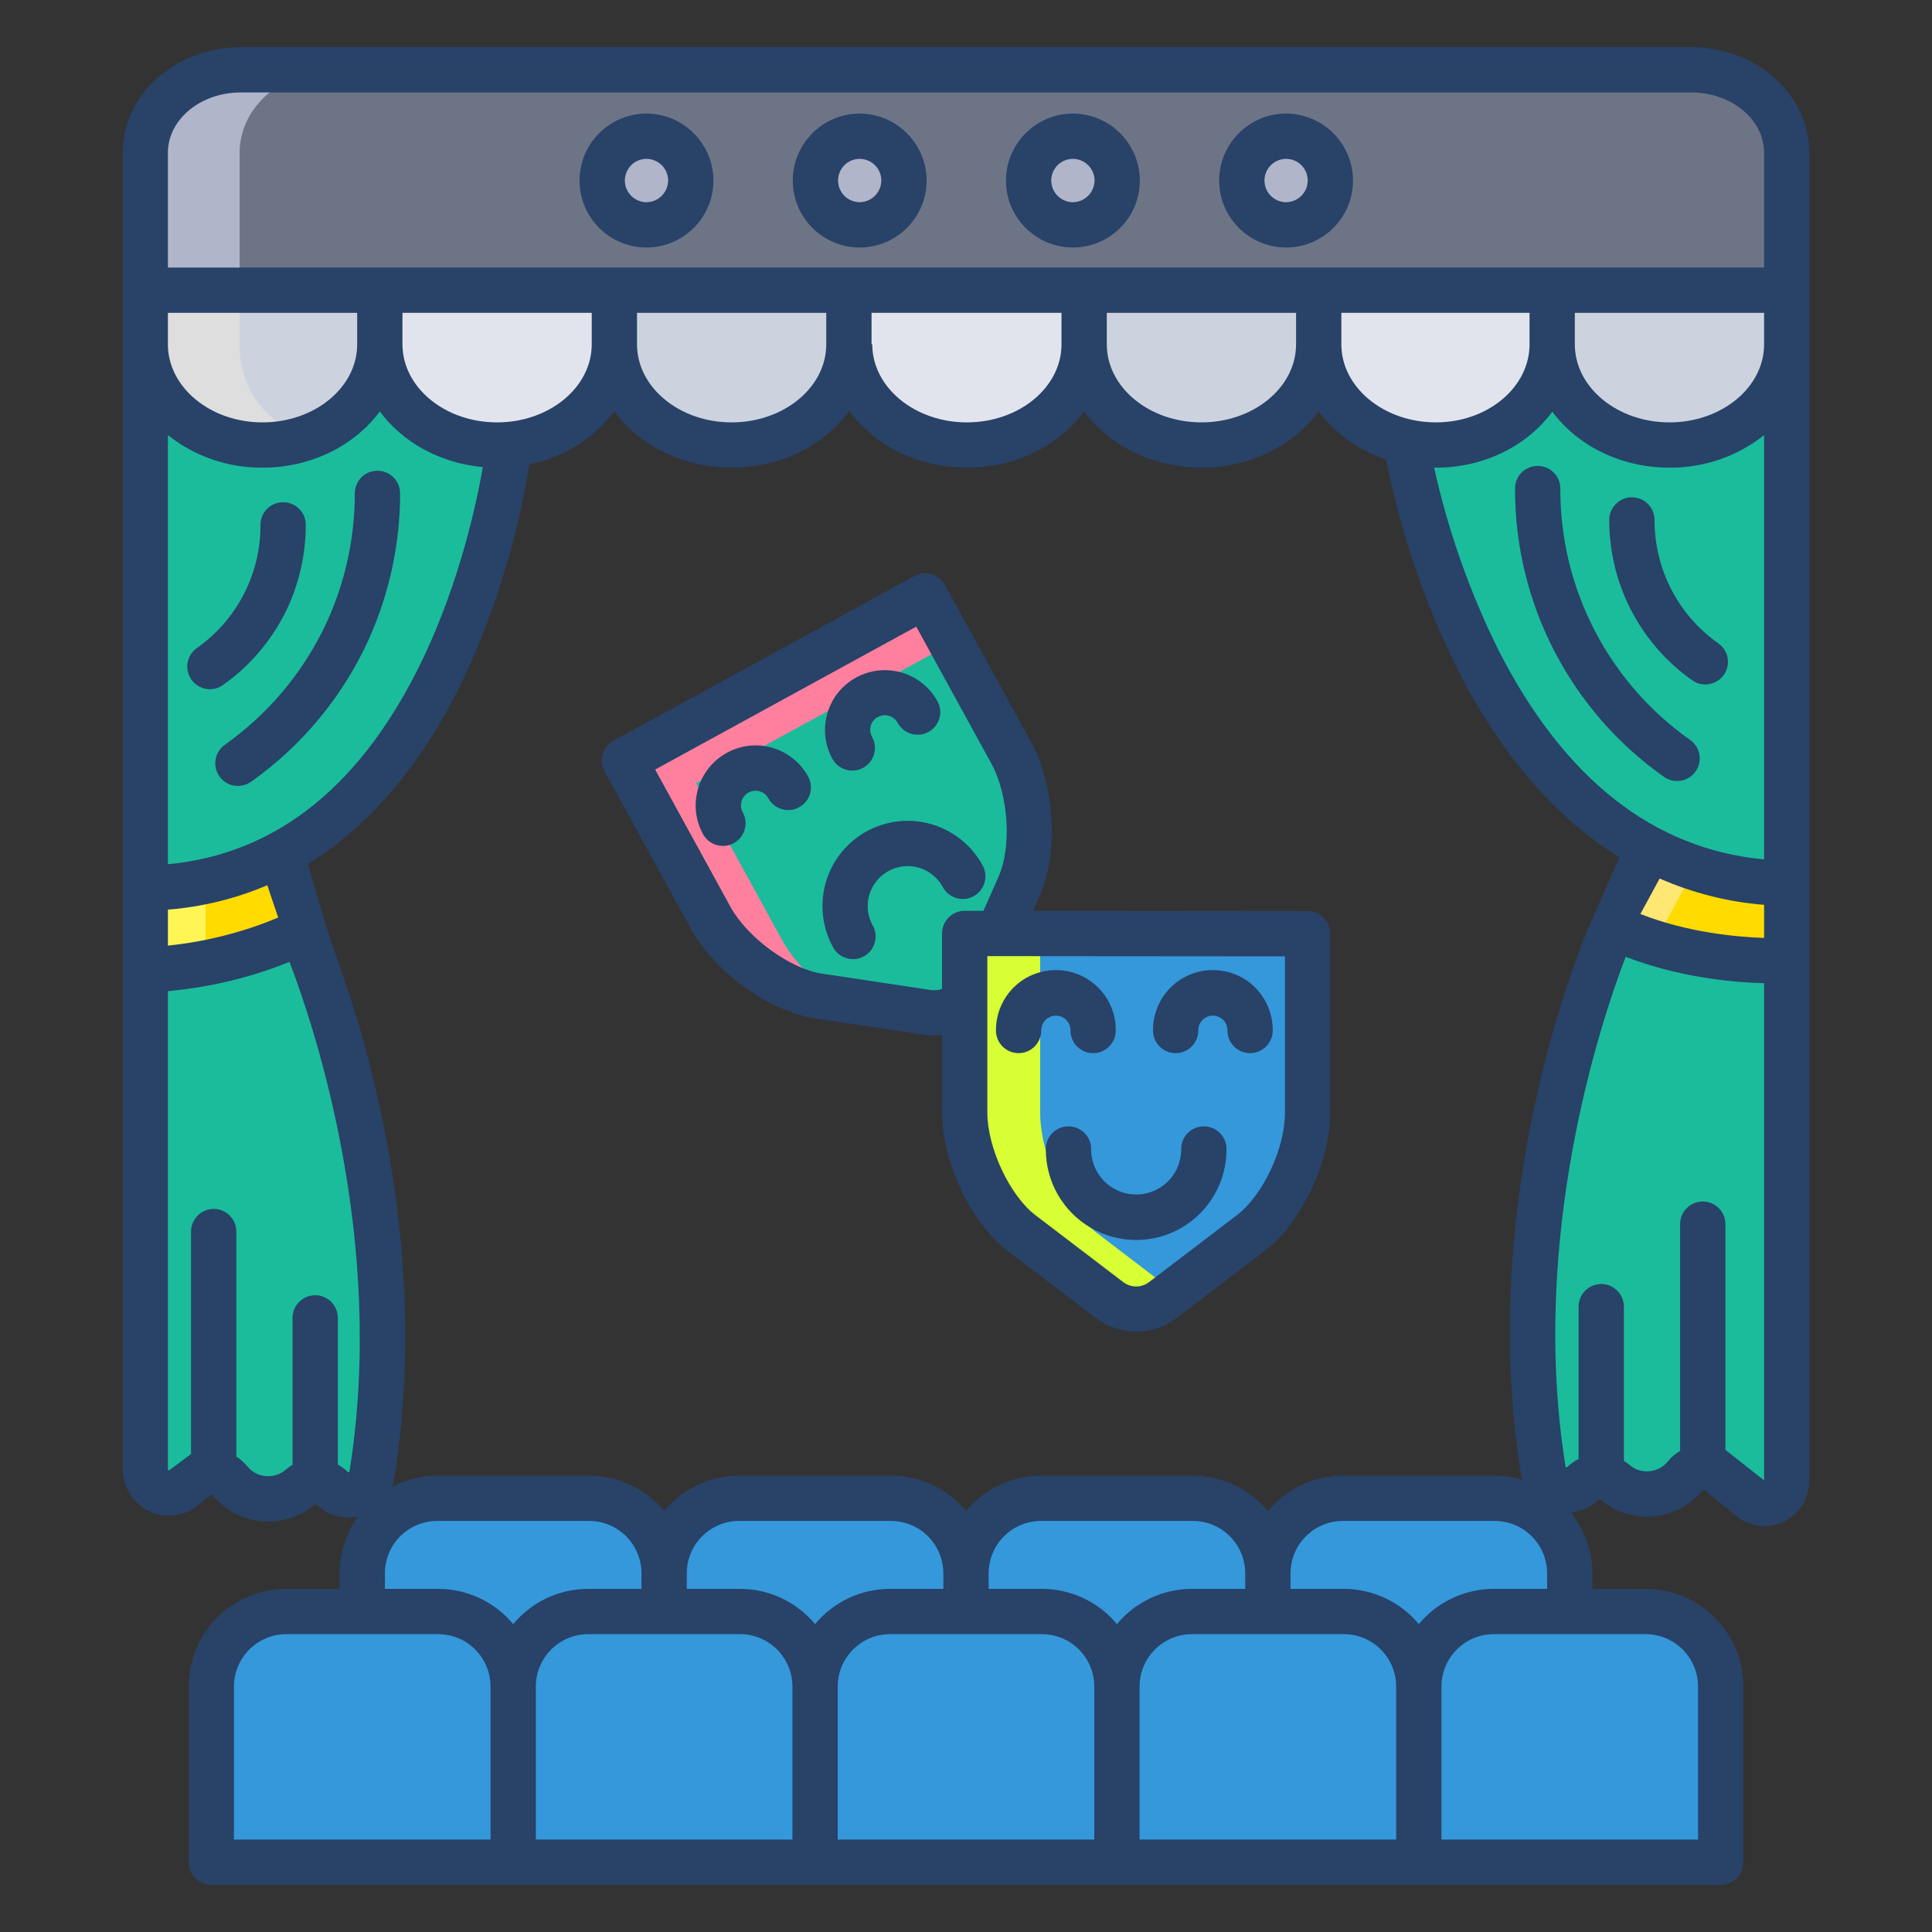<?xml version="1.0" encoding="UTF-8"?>
<svg xmlns="http://www.w3.org/2000/svg" xmlns:xlink="http://www.w3.org/1999/xlink" viewBox="0 0 64 64" width="64px" height="64px">
<rect x="0" y="0" width="64" height="64" fill="#333333" stroke="none"/>
<g id="surface48272004">
<path style=" stroke:none;fill-rule:nonzero;fill:rgb(20.392%,59.608%,85.882%);fill-opacity:1;" d="M 49.512 49.633 L 44.488 49.633 C 43.113 49.633 42 50.746 42 52.121 L 42 55.758 L 52 55.758 L 52 52.121 C 52 50.746 50.887 49.633 49.512 49.633 Z M 49.512 49.633 "/>
<path style=" stroke:none;fill-rule:nonzero;fill:rgb(20.392%,59.608%,85.882%);fill-opacity:1;" d="M 29.512 49.633 L 24.488 49.633 C 23.113 49.633 22 50.746 22 52.121 L 22 55.758 L 32 55.758 L 32 52.121 C 32 50.746 30.887 49.633 29.512 49.633 Z M 29.512 49.633 "/>
<path style=" stroke:none;fill-rule:nonzero;fill:rgb(20.392%,59.608%,85.882%);fill-opacity:1;" d="M 39.512 49.633 L 34.488 49.633 C 33.113 49.633 32 50.746 32 52.121 L 32 55.758 L 42 55.758 L 42 52.121 C 42 50.746 40.887 49.633 39.512 49.633 Z M 39.512 49.633 "/>
<path style=" stroke:none;fill-rule:nonzero;fill:rgb(20.392%,59.608%,85.882%);fill-opacity:1;" d="M 19.512 49.633 L 14.488 49.633 C 13.113 49.633 12 50.746 12 52.121 L 12 55.758 L 22 55.758 L 22 52.121 C 22 50.746 20.887 49.633 19.512 49.633 Z M 19.512 49.633 "/>
<path style=" stroke:none;fill-rule:nonzero;fill:rgb(10.196%,73.725%,61.176%);fill-opacity:1;" d="M 33.5 24.941 L 30.648 19.738 L 20.684 25.195 L 23.539 30.402 C 24.215 31.637 25.82 32.801 27.121 32.996 L 30.734 33.539 C 31.176 33.605 31.625 33.465 31.949 33.156 L 31.957 33.156 L 33.066 30.922 L 33.762 29.355 C 34.297 28.156 34.18 26.18 33.5 24.941 Z M 33.5 24.941 "/>
<path style=" stroke:none;fill-rule:nonzero;fill:rgb(20.392%,59.608%,85.882%);fill-opacity:1;" d="M 44.512 53.383 L 39.488 53.383 C 38.113 53.383 37 54.496 37 55.871 L 37 61.688 L 47 61.688 L 47 55.871 C 47 54.496 45.887 53.383 44.512 53.383 Z M 44.512 53.383 "/>
<path style=" stroke:none;fill-rule:nonzero;fill:rgb(20.392%,59.608%,85.882%);fill-opacity:1;" d="M 24.512 53.383 L 19.488 53.383 C 18.113 53.383 17 54.496 17 55.871 L 17 61.688 L 27 61.688 L 27 55.871 C 27 54.496 25.887 53.383 24.512 53.383 Z M 24.512 53.383 "/>
<path style=" stroke:none;fill-rule:nonzero;fill:rgb(20.392%,59.608%,85.882%);fill-opacity:1;" d="M 54.512 53.383 L 49.488 53.383 C 48.113 53.383 47 54.496 47 55.871 L 47 61.688 L 57 61.688 L 57 55.871 C 57 54.496 55.887 53.383 54.512 53.383 Z M 54.512 53.383 "/>
<path style=" stroke:none;fill-rule:nonzero;fill:rgb(20.392%,59.608%,85.882%);fill-opacity:1;" d="M 34.512 53.383 L 29.488 53.383 C 28.113 53.383 27 54.496 27 55.871 L 27 61.688 L 37 61.688 L 37 55.871 C 37 54.496 35.887 53.383 34.512 53.383 Z M 34.512 53.383 "/>
<path style=" stroke:none;fill-rule:nonzero;fill:rgb(20.392%,59.608%,85.882%);fill-opacity:1;" d="M 14.512 53.383 L 9.488 53.383 C 8.113 53.383 7 54.496 7 55.871 L 7 61.688 L 17 61.688 L 17 55.871 C 17 54.496 15.887 53.383 14.512 53.383 Z M 14.512 53.383 "/>
<path style=" stroke:none;fill-rule:nonzero;fill:rgb(100%,85.882%,0%);fill-opacity:1;" d="M 9.297 28.285 C 7.914 29.02 6.375 29.41 4.812 29.422 L 4.812 32.117 C 6.609 32.066 8.375 31.637 9.996 30.863 L 10.137 30.777 Z M 9.297 28.285 "/>
<path style=" stroke:none;fill-rule:nonzero;fill:rgb(100%,85.882%,0%);fill-opacity:1;" d="M 54.656 28.121 L 54.656 28.125 L 53.301 30.617 L 53.441 30.703 C 56.125 31.988 59.188 31.816 59.188 31.816 L 59.188 29.262 C 57.609 29.242 56.055 28.855 54.656 28.121 Z M 54.656 28.121 "/>
<path style=" stroke:none;fill-rule:nonzero;fill:rgb(10.196%,73.725%,61.176%);fill-opacity:1;" d="M 56.406 48.602 C 56.188 48.605 55.984 48.707 55.844 48.871 L 55.805 48.918 C 55.523 49.246 55.121 49.453 54.688 49.488 C 54.254 49.523 53.824 49.383 53.496 49.102 C 53.188 48.836 52.73 48.852 52.441 49.137 C 52.23 49.34 51.926 49.414 51.645 49.32 C 51.367 49.227 51.164 48.988 51.121 48.699 C 49.609 39.273 53.441 30.703 53.441 30.703 C 56.125 31.988 59.188 31.816 59.188 31.816 L 59.188 49.062 C 59.188 49.348 59.023 49.609 58.766 49.73 C 58.504 49.852 58.199 49.816 57.98 49.633 L 56.934 48.773 C 56.785 48.652 56.598 48.59 56.406 48.602 Z M 56.406 48.602 "/>
<path style=" stroke:none;fill-rule:nonzero;fill:rgb(10.196%,73.725%,61.176%);fill-opacity:1;" d="M 9.996 30.863 C 8.375 31.637 6.609 32.066 4.812 32.117 L 4.812 48.676 C 4.812 48.977 4.984 49.254 5.258 49.383 C 5.531 49.512 5.855 49.469 6.09 49.277 L 6.508 48.938 C 6.836 48.664 7.32 48.707 7.598 49.035 L 7.637 49.078 C 7.918 49.41 8.316 49.613 8.75 49.648 C 9.184 49.684 9.613 49.543 9.945 49.262 C 10.25 48.996 10.711 49.012 11 49.297 C 11.141 49.441 11.336 49.523 11.543 49.523 C 11.93 49.523 12.262 49.242 12.32 48.859 C 13.828 39.434 9.996 30.863 9.996 30.863 Z M 9.996 30.863 "/>
<path style=" stroke:none;fill-rule:nonzero;fill:rgb(10.196%,73.725%,61.176%);fill-opacity:1;" d="M 51.418 11.406 C 51.43 12.32 51.848 13.184 52.555 13.766 C 53.324 14.406 54.301 14.754 55.301 14.742 C 57.449 14.742 59.188 13.25 59.188 11.406 L 59.188 29.262 C 57.609 29.242 56.055 28.855 54.656 28.121 C 48.102 24.684 46.574 14.633 46.574 14.633 C 46.898 14.707 47.234 14.742 47.57 14.742 C 49.715 14.742 51.418 13.25 51.418 11.406 Z M 51.418 11.406 "/>
<path style=" stroke:none;fill-rule:nonzero;fill:rgb(10.196%,73.725%,61.176%);fill-opacity:1;" d="M 16.863 14.727 L 16.867 14.742 C 16.867 14.742 15.73 24.836 9.297 28.285 C 7.914 29.02 6.375 29.41 4.812 29.422 L 4.812 11.406 C 4.824 12.32 5.242 13.184 5.949 13.766 C 6.719 14.406 7.695 14.754 8.699 14.742 C 10.844 14.742 12.582 13.25 12.582 11.406 C 12.598 12.32 13.012 13.184 13.719 13.766 C 14.488 14.406 15.465 14.754 16.465 14.742 C 16.602 14.742 16.734 14.734 16.863 14.727 Z M 16.863 14.727 "/>
<path style=" stroke:none;fill-rule:nonzero;fill:rgb(88.627%,89.412%,92.941%);fill-opacity:1;" d="M 51.418 9.609 L 51.418 11.531 C 51.418 13.375 49.715 14.867 47.57 14.867 C 47.234 14.867 46.898 14.832 46.574 14.758 C 45.926 14.613 45.328 14.316 44.824 13.891 C 44.113 13.309 43.699 12.445 43.684 11.531 L 43.684 9.609 Z M 51.418 9.609 "/>
<path style=" stroke:none;fill-rule:nonzero;fill:rgb(88.627%,89.412%,92.941%);fill-opacity:1;" d="M 35.914 9.609 L 35.914 11.531 C 35.914 13.375 34.176 14.867 32.031 14.867 C 31.027 14.879 30.055 14.531 29.285 13.891 C 28.574 13.309 28.16 12.445 28.145 11.531 L 28.121 11.531 L 28.121 9.609 Z M 35.914 9.609 "/>
<path style=" stroke:none;fill-rule:nonzero;fill:rgb(88.627%,89.412%,92.941%);fill-opacity:1;" d="M 20.352 9.609 L 20.352 11.531 C 20.352 13.258 18.824 14.68 16.863 14.852 C 16.734 14.859 16.602 14.867 16.465 14.867 C 15.465 14.879 14.488 14.531 13.719 13.891 C 13.012 13.309 12.598 12.445 12.582 11.531 L 12.582 9.609 Z M 20.352 9.609 "/>
<path style=" stroke:none;fill-rule:nonzero;fill:rgb(80%,82.745%,87.451%);fill-opacity:1;" d="M 59.188 9.609 L 59.188 11.531 C 59.188 13.375 57.449 14.867 55.301 14.867 C 54.301 14.879 53.324 14.531 52.555 13.891 C 51.848 13.309 51.43 12.445 51.418 11.531 L 51.418 9.609 Z M 59.188 9.609 "/>
<path style=" stroke:none;fill-rule:nonzero;fill:rgb(80%,82.745%,87.451%);fill-opacity:1;" d="M 43.684 9.609 L 43.684 11.531 C 43.684 13.375 41.945 14.867 39.801 14.867 C 38.797 14.879 37.824 14.531 37.051 13.891 C 36.344 13.309 35.93 12.445 35.914 11.531 L 35.914 9.609 Z M 43.684 9.609 "/>
<path style=" stroke:none;fill-rule:nonzero;fill:rgb(80%,82.745%,87.451%);fill-opacity:1;" d="M 28.121 9.609 L 28.121 11.531 C 28.121 13.375 26.383 14.867 24.234 14.867 C 23.234 14.879 22.258 14.531 21.488 13.891 C 20.781 13.309 20.363 12.445 20.352 11.531 L 20.352 9.609 Z M 28.121 9.609 "/>
<path style=" stroke:none;fill-rule:nonzero;fill:rgb(42.745%,45.49%,52.549%);fill-opacity:1;" d="M 56.023 2.312 L 7.977 2.312 C 6.23 2.312 4.812 3.543 4.812 5.059 L 4.812 9.609 L 59.188 9.609 L 59.188 5.059 C 59.188 3.543 57.77 2.312 56.023 2.312 Z M 56.023 2.312 "/>
<path style=" stroke:none;fill-rule:nonzero;fill:rgb(69.02%,70.98%,79.216%);fill-opacity:1;" d="M 42.594 4.516 C 43.402 4.52 44.055 5.18 44.051 5.988 C 44.047 6.797 43.391 7.449 42.582 7.449 C 41.773 7.445 41.117 6.789 41.117 5.98 C 41.117 5.59 41.277 5.215 41.551 4.941 C 41.828 4.664 42.203 4.512 42.594 4.516 Z M 42.594 4.516 "/>
<path style=" stroke:none;fill-rule:nonzero;fill:rgb(69.02%,70.98%,79.216%);fill-opacity:1;" d="M 35.531 4.516 C 36.34 4.52 36.992 5.18 36.988 5.988 C 36.984 6.797 36.328 7.449 35.52 7.449 C 34.711 7.445 34.055 6.789 34.055 5.98 C 34.059 5.168 34.719 4.512 35.531 4.516 Z M 35.531 4.516 "/>
<path style=" stroke:none;fill-rule:nonzero;fill:rgb(69.02%,70.98%,79.216%);fill-opacity:1;" d="M 28.469 4.516 C 29.277 4.52 29.93 5.18 29.926 5.988 C 29.922 6.797 29.262 7.449 28.453 7.449 C 27.645 7.445 26.992 6.789 26.992 5.98 C 26.992 5.59 27.148 5.215 27.426 4.941 C 27.703 4.664 28.078 4.512 28.469 4.516 Z M 28.469 4.516 "/>
<path style=" stroke:none;fill-rule:nonzero;fill:rgb(69.02%,70.98%,79.216%);fill-opacity:1;" d="M 21.406 4.516 C 22.215 4.52 22.867 5.18 22.859 5.988 C 22.855 6.797 22.199 7.449 21.391 7.449 C 20.582 7.445 19.926 6.789 19.926 5.98 C 19.93 5.59 20.086 5.215 20.363 4.941 C 20.641 4.664 21.016 4.512 21.406 4.516 Z M 21.406 4.516 "/>
<path style=" stroke:none;fill-rule:nonzero;fill:rgb(20.392%,59.608%,85.882%);fill-opacity:1;" d="M 31.957 30.922 L 31.957 36.859 C 31.957 38.266 32.805 40.059 33.852 40.855 L 36.758 43.07 C 37.277 43.465 37.996 43.465 38.516 43.07 L 41.422 40.855 C 42.469 40.059 43.316 38.273 43.316 36.859 L 43.316 30.93 Z M 31.957 30.922 "/>
<path style=" stroke:none;fill-rule:nonzero;fill:rgb(69.02%,70.98%,79.216%);fill-opacity:1;" d="M 7.938 5.059 C 7.938 3.543 9.355 2.312 11.102 2.312 L 7.977 2.312 C 6.23 2.312 4.812 3.543 4.812 5.059 L 4.812 9.609 L 7.938 9.609 Z M 7.938 5.059 "/>
<path style=" stroke:none;fill-rule:nonzero;fill:rgb(100%,96.471%,33.333%);fill-opacity:1;" d="M 4.812 29.422 L 4.812 32.117 C 5.484 32.105 6.152 32.035 6.812 31.898 L 6.812 29.195 C 6.156 29.336 5.484 29.41 4.812 29.422 Z M 4.812 29.422 "/>
<path style=" stroke:none;fill-rule:nonzero;fill:rgb(10.196%,73.725%,61.176%);fill-opacity:1;" d="M 6.812 31.898 C 6.152 32.035 5.484 32.105 4.812 32.117 L 4.812 48.676 C 4.812 48.977 4.984 49.254 5.258 49.383 C 5.531 49.512 5.855 49.469 6.09 49.277 L 6.508 48.938 C 6.598 48.859 6.707 48.809 6.82 48.781 Z M 6.812 31.898 "/>
<path style=" stroke:none;fill-rule:nonzero;fill:rgb(10.196%,73.725%,61.176%);fill-opacity:1;" d="M 6.812 11.406 L 4.812 11.406 L 4.812 29.422 C 5.484 29.41 6.156 29.336 6.812 29.195 Z M 6.812 11.406 "/>
<path style=" stroke:none;fill-rule:nonzero;fill:rgb(80%,82.745%,87.451%);fill-opacity:1;" d="M 12.582 9.609 L 12.582 11.531 C 12.582 13.375 10.844 14.867 8.699 14.867 C 7.695 14.879 6.719 14.531 5.949 13.891 C 5.242 13.309 4.824 12.445 4.812 11.531 L 4.812 9.609 Z M 12.582 9.609 "/>
<path style=" stroke:none;fill-rule:nonzero;fill:rgb(87.059%,87.059%,87.059%);fill-opacity:1;" d="M 7.938 11.531 L 7.938 9.609 L 4.812 9.609 L 4.812 11.531 C 4.824 12.445 5.242 13.309 5.949 13.891 C 6.719 14.531 7.695 14.879 8.699 14.867 C 9.23 14.867 9.762 14.773 10.262 14.586 C 9.828 14.426 9.426 14.188 9.074 13.891 C 8.367 13.309 7.949 12.445 7.938 11.531 Z M 7.938 11.531 "/>
<path style=" stroke:none;fill-rule:nonzero;fill:rgb(100%,50.196%,61.961%);fill-opacity:1;" d="M 25.914 31.152 L 23.059 25.945 L 31.512 21.316 L 30.648 19.738 L 20.684 25.195 L 23.539 30.402 C 24.215 31.637 25.82 32.801 27.121 32.996 L 27.883 33.109 C 27.07 32.613 26.32 31.895 25.914 31.152 Z M 25.914 31.152 "/>
<path style=" stroke:none;fill-rule:nonzero;fill:rgb(84.706%,100%,20%);fill-opacity:1;" d="M 34.457 36.859 L 34.457 30.922 L 31.957 30.922 L 31.957 36.859 C 31.957 38.266 32.805 40.062 33.852 40.855 L 36.758 43.07 C 37.277 43.465 37.996 43.465 38.516 43.07 L 38.887 42.789 L 36.352 40.855 C 35.305 40.059 34.457 38.266 34.457 36.859 Z M 34.457 36.859 "/>
<path style=" stroke:none;fill-rule:nonzero;fill:rgb(10.196%,73.725%,61.176%);fill-opacity:1;" d="M 55.156 31.336 C 54.566 31.176 53.996 30.965 53.441 30.703 C 53.441 30.703 49.609 39.273 51.121 48.699 C 51.164 48.988 51.367 49.227 51.645 49.32 C 51.926 49.414 52.23 49.34 52.441 49.137 C 52.586 48.992 52.781 48.914 52.988 48.914 C 51.68 40.676 54.449 33.098 55.156 31.336 Z M 55.156 31.336 "/>
<path style=" stroke:none;fill-rule:nonzero;fill:rgb(10.196%,73.725%,61.176%);fill-opacity:1;" d="M 48.473 14.652 C 47.844 14.781 47.195 14.773 46.574 14.633 C 46.574 14.633 48.102 24.684 54.656 28.121 C 56.055 28.855 57.609 29.242 59.188 29.262 L 59.188 28.938 C 58.262 28.754 57.367 28.438 56.531 27.996 C 50.434 24.801 48.688 15.887 48.473 14.652 Z M 48.473 14.652 "/>
<path style=" stroke:none;fill-rule:nonzero;fill:rgb(100%,90.588%,45.098%);fill-opacity:1;" d="M 54.656 28.121 L 54.656 28.125 L 53.301 30.617 L 53.441 30.703 C 53.883 30.91 54.34 31.09 54.805 31.234 L 56.152 28.758 C 55.637 28.586 55.137 28.375 54.656 28.121 Z M 54.656 28.121 "/>
<path style=" stroke:none;fill-rule:nonzero;fill:rgb(100%,90.588%,45.098%);fill-opacity:1;" d="M 56.156 28.746 L 56.156 28.75 L 56.152 28.758 C 56.172 28.762 56.195 28.77 56.215 28.777 C 56.195 28.766 56.176 28.758 56.156 28.746 Z M 56.156 28.746 "/>
<path style=" stroke:none;fill-rule:nonzero;fill:rgb(15.686%,25.882%,40.784%);fill-opacity:1;" d="M 33.742 34.887 C 34.156 34.887 34.492 34.551 34.492 34.137 C 34.492 33.961 34.582 33.797 34.734 33.711 C 34.883 33.621 35.07 33.621 35.223 33.711 C 35.371 33.797 35.465 33.961 35.461 34.137 C 35.461 34.551 35.797 34.887 36.211 34.887 C 36.625 34.887 36.961 34.551 36.961 34.137 C 36.969 33.422 36.59 32.762 35.973 32.402 C 35.359 32.047 34.598 32.047 33.98 32.402 C 33.363 32.762 32.988 33.422 32.992 34.137 C 32.992 34.551 33.328 34.887 33.742 34.887 Z M 33.742 34.887 "/>
<path style=" stroke:none;fill-rule:nonzero;fill:rgb(15.686%,25.882%,40.784%);fill-opacity:1;" d="M 38.945 34.887 C 39.359 34.887 39.695 34.551 39.695 34.137 C 39.691 33.961 39.781 33.797 39.934 33.711 C 40.086 33.621 40.27 33.621 40.422 33.711 C 40.574 33.797 40.664 33.961 40.66 34.137 C 40.66 34.551 40.996 34.887 41.41 34.887 C 41.824 34.887 42.16 34.551 42.16 34.137 C 42.168 33.422 41.789 32.762 41.176 32.402 C 40.559 32.047 39.797 32.047 39.18 32.402 C 38.566 32.762 38.188 33.422 38.195 34.137 C 38.195 34.551 38.531 34.887 38.945 34.887 Z M 38.945 34.887 "/>
<path style=" stroke:none;fill-rule:nonzero;fill:rgb(15.686%,25.882%,40.784%);fill-opacity:1;" d="M 36.145 38.062 C 36.145 37.648 35.809 37.312 35.395 37.312 C 34.98 37.312 34.645 37.648 34.645 38.062 C 34.637 39.137 35.207 40.133 36.133 40.672 C 37.062 41.211 38.211 41.211 39.137 40.672 C 40.066 40.133 40.637 39.137 40.629 38.062 C 40.629 37.648 40.293 37.312 39.879 37.312 C 39.465 37.312 39.129 37.648 39.129 38.062 C 39.133 38.598 38.852 39.098 38.387 39.367 C 37.922 39.637 37.352 39.637 36.887 39.367 C 36.422 39.098 36.141 38.598 36.145 38.062 Z M 36.145 38.062 "/>
<path style=" stroke:none;fill-rule:nonzero;fill:rgb(15.686%,25.882%,40.784%);fill-opacity:1;" d="M 19.965 24.984 C 19.906 25.176 19.93 25.379 20.027 25.555 L 22.883 30.762 C 23.672 32.203 25.484 33.508 27.008 33.738 L 30.621 34.281 C 30.73 34.297 30.844 34.305 30.953 34.305 C 31.039 34.305 31.125 34.301 31.207 34.289 L 31.207 36.859 C 31.207 38.5 32.168 40.52 33.395 41.453 L 36.305 43.664 C 37.094 44.262 38.184 44.262 38.973 43.664 L 41.879 41.453 C 43.105 40.52 44.066 38.5 44.066 36.859 L 44.066 30.93 C 44.066 30.516 43.73 30.18 43.316 30.18 L 34.219 30.172 L 34.445 29.66 C 35.074 28.25 34.945 26.02 34.156 24.582 L 31.305 19.379 C 31.105 19.016 30.652 18.883 30.289 19.082 L 20.324 24.535 C 20.148 24.633 20.02 24.793 19.965 24.984 Z M 42.566 31.68 L 42.566 36.859 C 42.566 38.043 41.836 39.602 40.969 40.258 L 38.062 42.473 C 37.809 42.664 37.465 42.664 37.211 42.473 L 34.305 40.258 C 33.453 39.613 32.707 38.023 32.707 36.859 L 32.707 31.672 Z M 30.352 20.758 L 32.844 25.301 C 33.41 26.34 33.52 28.055 33.074 29.051 L 32.578 30.172 L 31.957 30.172 C 31.543 30.172 31.207 30.508 31.207 30.922 L 31.207 32.758 C 31.094 32.801 30.969 32.816 30.844 32.797 L 27.234 32.254 C 26.176 32.098 24.758 31.062 24.199 30.043 L 21.703 25.492 Z M 30.352 20.758 "/>
<path style=" stroke:none;fill-rule:nonzero;fill:rgb(15.686%,25.882%,40.784%);fill-opacity:1;" d="M 24.605 26.91 C 24.477 26.676 24.562 26.383 24.797 26.254 C 25.031 26.125 25.324 26.211 25.453 26.445 C 25.652 26.809 26.109 26.941 26.473 26.742 C 26.836 26.543 26.969 26.086 26.77 25.723 C 26.242 24.762 25.035 24.41 24.078 24.938 C 23.117 25.465 22.762 26.672 23.289 27.633 C 23.488 27.996 23.945 28.129 24.309 27.93 C 24.672 27.73 24.805 27.273 24.605 26.91 Z M 24.605 26.91 "/>
<path style=" stroke:none;fill-rule:nonzero;fill:rgb(15.686%,25.882%,40.784%);fill-opacity:1;" d="M 28.234 25.527 C 28.5 25.527 28.742 25.387 28.879 25.16 C 29.012 24.93 29.02 24.648 28.891 24.414 C 28.805 24.266 28.805 24.078 28.895 23.926 C 28.984 23.777 29.148 23.688 29.324 23.691 C 29.5 23.699 29.656 23.797 29.738 23.949 C 29.938 24.312 30.395 24.445 30.758 24.246 C 31.121 24.047 31.254 23.594 31.055 23.23 C 30.527 22.27 29.32 21.918 28.359 22.445 C 27.398 22.969 27.047 24.176 27.574 25.137 C 27.707 25.379 27.961 25.527 28.234 25.527 Z M 28.234 25.527 "/>
<path style=" stroke:none;fill-rule:nonzero;fill:rgb(15.686%,25.882%,40.784%);fill-opacity:1;" d="M 28.258 31.773 C 28.523 31.773 28.766 31.633 28.902 31.406 C 29.035 31.176 29.043 30.895 28.914 30.664 C 28.68 30.246 28.688 29.738 28.934 29.332 C 29.18 28.926 29.625 28.68 30.102 28.691 C 30.578 28.703 31.008 28.973 31.234 29.391 C 31.434 29.754 31.891 29.887 32.254 29.688 C 32.617 29.488 32.75 29.031 32.551 28.668 C 32.066 27.777 31.145 27.215 30.133 27.191 C 29.121 27.168 28.176 27.688 27.652 28.551 C 27.129 29.418 27.109 30.5 27.598 31.383 C 27.73 31.625 27.984 31.773 28.258 31.773 Z M 28.258 31.773 "/>
<path style=" stroke:none;fill-rule:nonzero;fill:rgb(15.686%,25.882%,40.784%);fill-opacity:1;" d="M 13.254 16.344 C 13.254 15.93 12.918 15.594 12.504 15.594 L 12.5 15.594 C 12.301 15.594 12.113 15.672 11.973 15.812 C 11.832 15.953 11.754 16.145 11.754 16.344 C 11.754 17.809 11.441 19.254 10.836 20.586 C 10.086 22.223 8.918 23.629 7.449 24.672 C 7.23 24.824 7.109 25.086 7.133 25.355 C 7.16 25.621 7.324 25.855 7.57 25.969 C 7.816 26.078 8.102 26.051 8.32 25.895 C 10.004 24.699 11.344 23.086 12.203 21.207 C 12.895 19.68 13.254 18.02 13.254 16.344 Z M 13.254 16.344 "/>
<path style=" stroke:none;fill-rule:nonzero;fill:rgb(15.686%,25.882%,40.784%);fill-opacity:1;" d="M 9.547 20.09 C 9.93 19.238 10.129 18.316 10.129 17.383 C 10.129 16.969 9.793 16.637 9.379 16.637 C 9.18 16.637 8.988 16.715 8.848 16.855 C 8.707 16.996 8.629 17.188 8.629 17.387 C 8.637 19.012 7.848 20.535 6.52 21.469 C 6.18 21.711 6.102 22.18 6.344 22.516 C 6.582 22.852 7.051 22.934 7.387 22.691 C 8.324 22.031 9.066 21.133 9.547 20.09 Z M 9.547 20.09 "/>
<path style=" stroke:none;fill-rule:nonzero;fill:rgb(15.686%,25.882%,40.784%);fill-opacity:1;" d="M 56.023 1.562 L 7.977 1.562 C 5.82 1.562 4.062 3.129 4.062 5.059 L 4.062 48.629 C 4.055 49.234 4.395 49.789 4.938 50.059 C 5.473 50.316 6.109 50.238 6.566 49.859 L 6.984 49.516 C 6.996 49.504 7.016 49.508 7.027 49.52 L 7.035 49.531 C 7.387 49.953 7.875 50.246 8.414 50.355 C 9.133 50.5 9.875 50.309 10.43 49.832 C 10.445 49.82 10.461 49.82 10.473 49.832 C 10.836 50.191 11.355 50.344 11.855 50.238 C 11.461 50.785 11.25 51.445 11.25 52.121 L 11.25 52.633 L 9.488 52.633 C 7.699 52.633 6.25 54.082 6.25 55.871 L 6.25 61.688 C 6.25 62.102 6.586 62.438 7 62.438 L 57 62.438 C 57.414 62.438 57.75 62.102 57.75 61.688 L 57.75 55.871 C 57.75 54.082 56.301 52.633 54.512 52.633 L 52.75 52.633 L 52.75 52.121 C 52.75 51.387 52.5 50.676 52.043 50.102 C 52.391 50.07 52.719 49.918 52.965 49.672 C 52.977 49.66 52.996 49.66 53.008 49.668 C 53.012 49.672 53.012 49.676 53.016 49.676 C 53.578 50.152 54.324 50.344 55.043 50.191 C 55.578 50.078 56.055 49.789 56.402 49.371 L 56.414 49.359 C 56.414 49.355 56.422 49.355 56.426 49.352 C 56.434 49.352 56.441 49.352 56.445 49.352 C 56.449 49.352 56.453 49.352 56.457 49.355 L 57.504 50.215 C 57.77 50.434 58.102 50.555 58.445 50.555 C 58.668 50.555 58.887 50.504 59.086 50.41 C 59.613 50.145 59.945 49.602 59.938 49.012 L 59.938 5.059 C 59.938 3.129 58.18 1.562 56.023 1.562 Z M 5.562 10.363 L 11.832 10.363 L 11.832 11.406 C 11.832 12.832 10.426 13.992 8.695 13.992 C 6.969 13.992 5.562 12.832 5.562 11.406 Z M 5.562 14.414 C 6.453 15.121 7.559 15.5 8.695 15.492 C 10.32 15.492 11.754 14.75 12.582 13.629 C 13.328 14.641 14.566 15.344 15.996 15.473 C 15.777 16.723 15.227 19.234 14.055 21.727 C 12.051 25.969 9.199 28.289 5.562 28.629 Z M 24.234 15.492 C 25.871 15.492 27.309 14.742 28.133 13.613 C 28.957 14.742 30.398 15.492 32.031 15.492 C 33.656 15.492 35.09 14.75 35.914 13.629 C 36.742 14.75 38.176 15.492 39.801 15.492 C 41.426 15.492 42.855 14.75 43.684 13.629 C 44.25 14.375 45.027 14.93 45.914 15.223 C 46.395 17.648 47.199 20.004 48.305 22.215 C 49.734 25.023 51.539 27.102 53.648 28.402 L 52.582 30.816 C 51.824 32.68 49.031 40.332 50.375 48.785 C 50.387 48.863 50.406 48.941 50.43 49.016 C 50.133 48.93 49.824 48.883 49.512 48.883 L 44.488 48.883 C 43.527 48.883 42.613 49.312 42 50.051 C 41.387 49.312 40.473 48.883 39.512 48.883 L 34.488 48.883 C 33.527 48.883 32.613 49.312 32 50.051 C 31.387 49.312 30.473 48.883 29.512 48.883 L 24.488 48.883 C 23.527 48.883 22.613 49.312 22 50.051 C 21.387 49.312 20.473 48.883 19.512 48.883 L 14.488 48.883 C 13.961 48.883 13.445 49.012 12.98 49.258 C 13.02 49.156 13.047 49.051 13.066 48.945 C 14.211 41.73 12.344 35.098 11.305 32.152 C 10.93 31.09 10.59 30.02 10.289 28.938 L 10.203 28.621 C 12.312 27.312 14.082 25.199 15.426 22.332 C 16.438 20.121 17.148 17.781 17.535 15.383 C 18.656 15.16 19.656 14.539 20.352 13.629 C 21.18 14.75 22.609 15.492 24.234 15.492 Z M 21.102 11.406 L 21.102 10.363 L 27.371 10.363 L 27.371 11.406 C 27.371 12.832 25.965 13.992 24.234 13.992 C 22.508 13.992 21.102 12.832 21.102 11.406 Z M 28.871 11.406 L 28.871 10.363 L 35.164 10.363 L 35.164 11.406 C 35.164 12.832 33.758 13.992 32.031 13.992 C 30.301 13.992 28.895 12.832 28.895 11.406 Z M 36.664 11.406 L 36.664 10.363 L 42.934 10.363 L 42.934 11.406 C 42.934 12.832 41.527 13.992 39.801 13.992 C 38.07 13.992 36.664 12.832 36.664 11.406 Z M 44.434 11.406 L 44.434 10.363 L 50.668 10.363 L 50.668 11.406 C 50.668 12.832 49.277 13.992 47.57 13.992 C 45.84 13.992 44.434 12.832 44.434 11.406 Z M 19.602 11.406 C 19.602 12.832 18.195 13.992 16.465 13.992 C 14.738 13.992 13.332 12.832 13.332 11.406 L 13.332 10.363 L 19.602 10.363 Z M 5.562 30.133 C 6.695 30.043 7.809 29.77 8.855 29.324 L 9.215 30.395 C 8.051 30.883 6.82 31.195 5.562 31.324 Z M 11.578 48.742 C 11.578 48.754 11.57 48.766 11.555 48.77 C 11.543 48.777 11.531 48.773 11.523 48.762 C 11.426 48.664 11.312 48.582 11.191 48.516 L 11.191 43.656 C 11.191 43.242 10.855 42.906 10.441 42.906 C 10.027 42.906 9.691 43.242 9.691 43.656 L 9.691 48.523 C 9.609 48.57 9.531 48.629 9.457 48.691 C 9.277 48.844 9.047 48.918 8.809 48.898 C 8.574 48.883 8.359 48.77 8.207 48.59 L 8.168 48.547 C 8.07 48.434 7.957 48.332 7.828 48.25 L 7.828 40.797 C 7.828 40.383 7.492 40.047 7.078 40.047 C 6.664 40.047 6.328 40.383 6.328 40.797 L 6.328 48.168 L 5.613 48.699 C 5.602 48.707 5.598 48.711 5.578 48.703 C 5.562 48.695 5.562 48.688 5.562 48.676 L 5.562 32.832 C 6.945 32.707 8.305 32.383 9.59 31.863 C 10.43 34.055 12.793 41.148 11.578 48.742 Z M 16.25 60.938 L 7.75 60.938 L 7.75 55.871 C 7.75 54.91 8.527 54.133 9.488 54.133 L 14.512 54.133 C 15.473 54.133 16.25 54.91 16.25 55.871 Z M 17 53.801 C 16.387 53.062 15.473 52.633 14.512 52.633 L 12.75 52.633 L 12.75 52.121 C 12.75 51.16 13.527 50.383 14.488 50.383 L 19.512 50.383 C 20.473 50.383 21.25 51.16 21.25 52.121 L 21.25 52.633 L 19.488 52.633 C 18.527 52.633 17.613 53.062 17 53.801 Z M 26.25 60.938 L 17.75 60.938 L 17.75 55.871 C 17.75 54.91 18.527 54.133 19.488 54.133 L 24.512 54.133 C 25.473 54.133 26.25 54.91 26.25 55.871 Z M 27 53.801 C 26.387 53.062 25.473 52.633 24.512 52.633 L 22.75 52.633 L 22.75 52.121 C 22.75 51.16 23.527 50.383 24.488 50.383 L 29.512 50.383 C 30.473 50.383 31.25 51.16 31.25 52.121 L 31.25 52.633 L 29.488 52.633 C 28.527 52.633 27.613 53.062 27 53.801 Z M 36.25 60.938 L 27.75 60.938 L 27.75 55.871 C 27.75 54.91 28.527 54.133 29.488 54.133 L 34.512 54.133 C 35.473 54.133 36.25 54.91 36.25 55.871 Z M 37 53.801 C 36.387 53.062 35.473 52.633 34.512 52.633 L 32.75 52.633 L 32.75 52.121 C 32.75 51.16 33.527 50.383 34.488 50.383 L 39.512 50.383 C 40.473 50.383 41.25 51.16 41.25 52.121 L 41.25 52.633 L 39.488 52.633 C 38.527 52.633 37.613 53.062 37 53.801 Z M 46.25 60.938 L 37.75 60.938 L 37.75 55.871 C 37.75 54.91 38.527 54.133 39.488 54.133 L 44.512 54.133 C 45.473 54.133 46.25 54.91 46.25 55.871 Z M 47 53.801 C 46.387 53.062 45.473 52.633 44.512 52.633 L 42.75 52.633 L 42.75 52.121 C 42.75 51.16 43.527 50.383 44.488 50.383 L 49.512 50.383 C 50.473 50.383 51.25 51.16 51.25 52.121 L 51.25 52.633 L 49.488 52.633 C 48.527 52.633 47.613 53.062 47 53.801 Z M 54.512 54.133 C 55.473 54.133 56.25 54.91 56.25 55.871 L 56.25 60.938 L 47.75 60.938 L 47.75 55.871 C 47.75 54.91 48.527 54.133 49.488 54.133 Z M 58.438 49.039 L 57.156 48.027 L 57.156 40.551 C 57.156 40.137 56.82 39.801 56.406 39.801 C 55.992 39.801 55.656 40.137 55.656 40.551 L 55.656 48.062 C 55.512 48.148 55.379 48.258 55.27 48.387 L 55.234 48.43 C 55.082 48.609 54.863 48.719 54.629 48.738 C 54.395 48.758 54.16 48.684 53.984 48.531 L 53.973 48.52 C 53.914 48.473 53.855 48.43 53.793 48.391 L 53.793 43.285 C 53.793 42.871 53.457 42.535 53.043 42.535 C 52.629 42.535 52.293 42.871 52.293 43.285 L 52.293 48.328 C 52.152 48.402 52.027 48.492 51.914 48.602 C 51.906 48.613 51.895 48.613 51.887 48.609 C 51.871 48.605 51.859 48.594 51.859 48.578 C 50.645 40.996 53.016 33.883 53.852 31.695 C 55.637 32.387 57.438 32.543 58.438 32.57 Z M 58.438 31.07 C 57.539 31.039 55.91 30.895 54.34 30.277 L 54.977 29.102 C 56.074 29.582 57.242 29.879 58.438 29.973 Z M 58.438 28.469 C 54.781 28.129 51.828 25.812 49.656 21.57 C 48.695 19.637 47.973 17.598 47.508 15.492 C 47.527 15.492 47.547 15.492 47.57 15.492 C 49.18 15.492 50.602 14.754 51.422 13.637 C 52.25 14.754 53.68 15.492 55.305 15.492 C 56.441 15.5 57.547 15.121 58.438 14.414 Z M 58.438 11.406 C 58.438 12.832 57.031 13.992 55.305 13.992 C 53.574 13.992 52.168 12.832 52.168 11.406 L 52.168 10.363 L 58.438 10.363 Z M 58.438 8.863 L 5.562 8.863 L 5.562 5.059 C 5.562 3.957 6.645 3.062 7.977 3.062 L 56.023 3.062 C 57.355 3.062 58.438 3.957 58.438 5.059 Z M 58.438 8.863 "/>
<path style=" stroke:none;fill-rule:nonzero;fill:rgb(15.686%,25.882%,40.784%);fill-opacity:1;" d="M 55.988 24.512 C 53.281 22.602 51.676 19.496 51.688 16.184 C 51.688 15.77 51.352 15.434 50.938 15.434 C 50.523 15.434 50.188 15.766 50.188 16.18 C 50.176 19.98 52.016 23.543 55.121 25.734 C 55.457 25.973 55.926 25.895 56.168 25.555 C 56.406 25.219 56.328 24.75 55.988 24.512 Z M 55.988 24.512 "/>
<path style=" stroke:none;fill-rule:nonzero;fill:rgb(15.686%,25.882%,40.784%);fill-opacity:1;" d="M 54.809 17.227 C 54.809 17.027 54.73 16.836 54.59 16.695 C 54.449 16.555 54.258 16.473 54.059 16.473 C 53.645 16.473 53.309 16.809 53.309 17.223 C 53.305 19.332 54.328 21.316 56.051 22.531 C 56.27 22.691 56.555 22.719 56.801 22.605 C 57.047 22.496 57.215 22.262 57.238 21.992 C 57.262 21.723 57.141 21.465 56.918 21.309 C 55.59 20.375 54.805 18.848 54.809 17.227 Z M 54.809 17.227 "/>
<path style=" stroke:none;fill-rule:nonzero;fill:rgb(15.686%,25.882%,40.784%);fill-opacity:1;" d="M 21.406 3.762 C 20.184 3.77 19.195 4.766 19.199 5.988 C 19.203 7.211 20.195 8.199 21.418 8.199 C 22.641 8.195 23.633 7.203 23.633 5.98 C 23.629 4.754 22.633 3.762 21.406 3.762 Z M 21.406 6.699 C 21.012 6.691 20.695 6.367 20.699 5.973 C 20.703 5.578 21.023 5.262 21.418 5.262 C 21.812 5.266 22.133 5.586 22.133 5.98 C 22.129 6.379 21.805 6.699 21.406 6.699 Z M 21.406 6.699 "/>
<path style=" stroke:none;fill-rule:nonzero;fill:rgb(15.686%,25.882%,40.784%);fill-opacity:1;" d="M 28.469 3.762 C 27.246 3.77 26.258 4.766 26.262 5.988 C 26.266 7.211 27.258 8.199 28.48 8.199 C 29.703 8.195 30.695 7.203 30.695 5.98 C 30.691 4.754 29.695 3.762 28.469 3.762 Z M 28.469 6.699 C 28.074 6.691 27.758 6.367 27.762 5.973 C 27.766 5.578 28.086 5.262 28.48 5.262 C 28.875 5.266 29.195 5.586 29.195 5.98 C 29.191 6.379 28.867 6.699 28.469 6.699 Z M 28.469 6.699 "/>
<path style=" stroke:none;fill-rule:nonzero;fill:rgb(15.686%,25.882%,40.784%);fill-opacity:1;" d="M 42.594 3.762 C 41.371 3.77 40.383 4.766 40.387 5.988 C 40.391 7.211 41.387 8.199 42.609 8.199 C 43.832 8.195 44.82 7.203 44.82 5.98 C 44.816 4.754 43.82 3.762 42.594 3.762 Z M 42.594 6.699 C 42.199 6.691 41.883 6.367 41.887 5.973 C 41.891 5.578 42.215 5.262 42.609 5.262 C 43.004 5.266 43.32 5.586 43.32 5.98 C 43.32 6.379 42.992 6.699 42.594 6.699 Z M 42.594 6.699 "/>
<path style=" stroke:none;fill-rule:nonzero;fill:rgb(15.686%,25.882%,40.784%);fill-opacity:1;" d="M 35.531 3.762 C 34.309 3.77 33.32 4.766 33.324 5.988 C 33.328 7.211 34.32 8.199 35.543 8.199 C 36.77 8.195 37.758 7.203 37.758 5.98 C 37.754 4.754 36.758 3.762 35.531 3.762 Z M 35.531 6.699 C 35.137 6.691 34.82 6.367 34.824 5.973 C 34.828 5.578 35.148 5.262 35.543 5.262 C 35.941 5.266 36.258 5.586 36.258 5.98 C 36.254 6.379 35.93 6.699 35.531 6.699 Z M 35.531 6.699 "/>
</g>
</svg>
